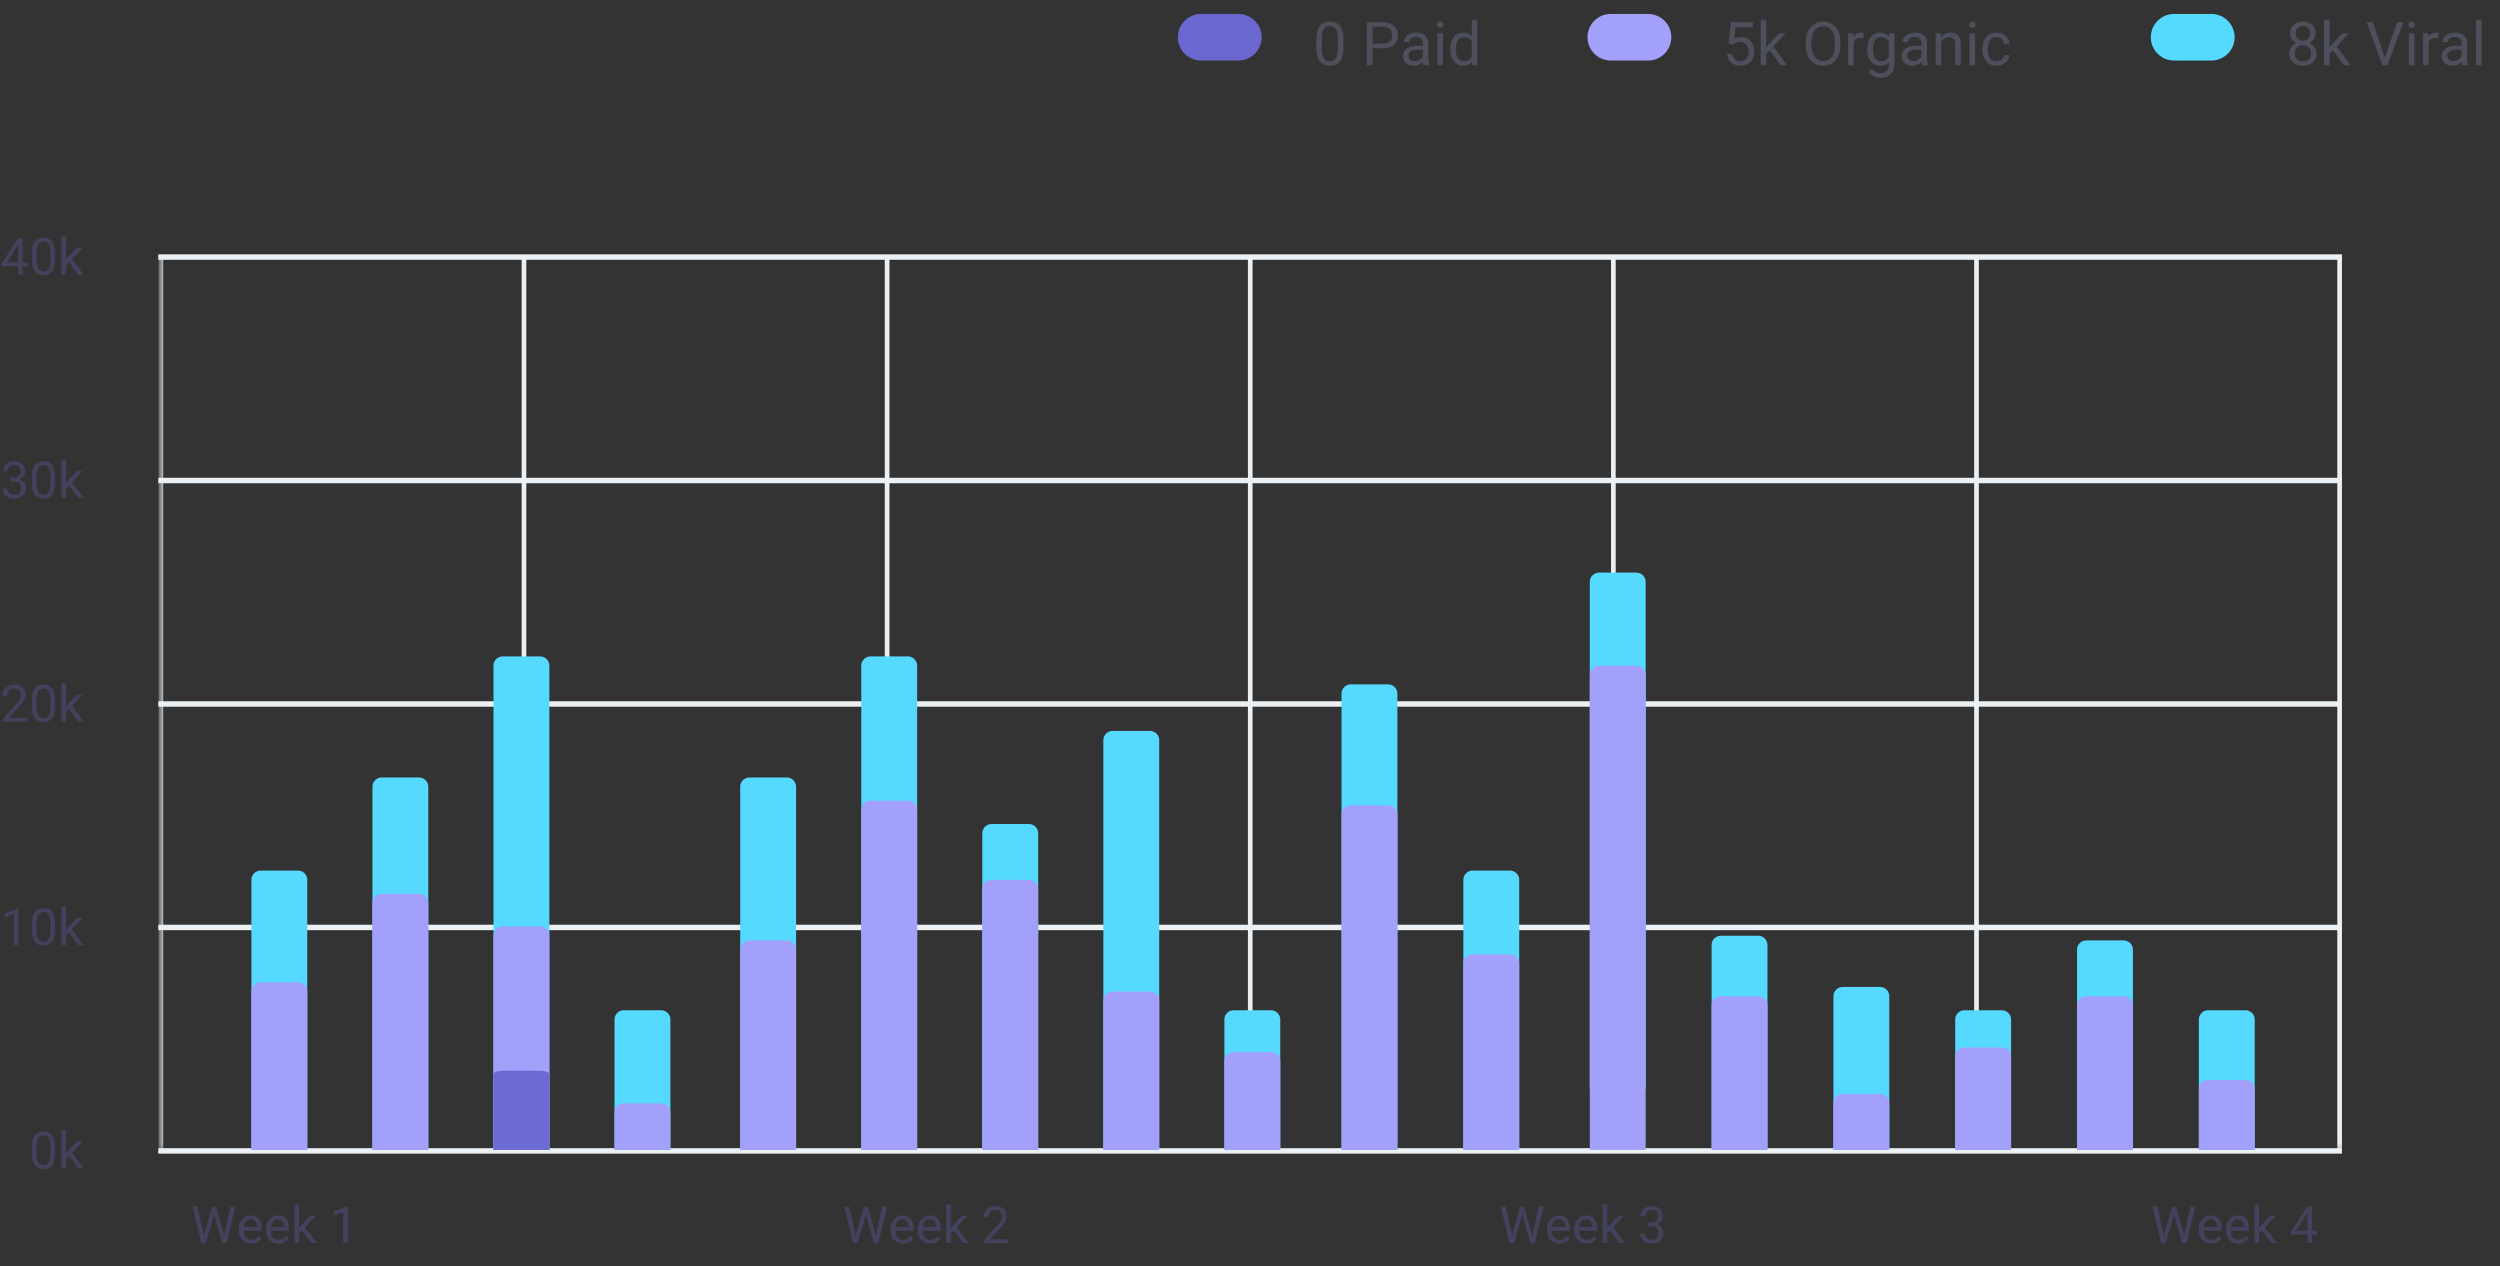 <svg width="537" height="272" viewBox="0 0 537 272" fill="none" xmlns="http://www.w3.org/2000/svg"><rect x="0" y="0" width="537" height="272" fill="#333333" stroke="none"/><path d="M496.027 9.24c.483.207.864.51 1.143.907.283.398.425.848.425 1.352 0 .546-.129 1.018-.387 1.416-.254.397-.603.7-1.047.907a3.583 3.583 0 01-1.505.305 3.62 3.62 0 01-1.51-.305 2.447 2.447 0 01-1.048-.901c-.254-.398-.381-.872-.381-1.422 0-.508.138-.96.413-1.358a2.53 2.53 0 011.136-.908 2.404 2.404 0 01-.984-.844 2.196 2.196 0 01-.355-1.225c0-.525.116-.978.349-1.359.233-.385.554-.677.965-.876a3.23 3.23 0 011.415-.298c.529 0 .999.101 1.409.305.411.198.733.488.965.87.233.38.349.833.349 1.358 0 .452-.12.86-.361 1.225a2.44 2.44 0 01-.991.85zm-1.371-3.657c-.304 0-.573.066-.806.197a1.385 1.385 0 00-.546.558 1.79 1.79 0 00-.19.845c0 .317.063.594.19.831s.307.421.54.552c.237.132.508.197.812.197.305 0 .574-.065.806-.197.233-.13.413-.315.54-.552.127-.237.19-.514.19-.831 0-.305-.065-.578-.196-.82a1.378 1.378 0 00-.54-.57 1.524 1.524 0 00-.8-.21zm0 7.592c.546 0 .974-.15 1.282-.45.314-.301.47-.718.47-1.251 0-.339-.074-.642-.222-.908a1.564 1.564 0 00-.628-.622 1.853 1.853 0 00-.914-.222c-.352 0-.658.074-.921.222a1.542 1.542 0 00-.609.622 1.9 1.9 0 00-.21.908c0 .533.155.95.464 1.25.313.3.742.45 1.288.45zm6.475-2.362l-.736.762V14h-1.187V4.25h1.187v5.89l.628-.742 2.12-2.266h1.441l-2.672 2.863L504.901 14h-1.396l-2.374-3.187zm15.12-6.055L512.83 14h-1.092l-3.415-9.242h1.339l2.615 7.617 2.635-7.617h1.339zm1.771-.127c.22 0 .391.063.514.19a.654.654 0 01.191.483c0 .19-.064.349-.191.476-.123.123-.294.184-.514.184-.22 0-.391-.061-.514-.184a.669.669 0 01-.178-.476c0-.195.059-.356.178-.483.123-.127.294-.19.514-.19zM517.419 14V7.132h1.187V14h-1.187zm5.865-6.995c.076 0 .172.01.286.032a.896.896 0 01.235.057v1.085a3.161 3.161 0 00-.578-.05c-.389 0-.715.086-.977.26a1.59 1.59 0 00-.584.73V14h-1.187V7.132h1.155l.025.78a1.83 1.83 0 011.625-.908zm6.633 5.497c0 .241.022.49.064.749.042.254.102.47.178.647V14h-1.238c-.072-.165-.127-.404-.165-.717a2.76 2.76 0 01-.857.615c-.33.153-.694.229-1.092.229-.457 0-.863-.089-1.219-.267a2.062 2.062 0 01-.818-.736 1.916 1.916 0 01-.286-1.028c0-.487.125-.9.374-1.238.254-.339.612-.593 1.073-.762.466-.173 1.014-.26 1.644-.26h1.155V9.29c0-.419-.124-.747-.374-.984-.245-.241-.601-.362-1.066-.362a1.82 1.82 0 00-.762.153c-.224.097-.4.23-.527.4a.883.883 0 00-.184.54h-1.187c0-.335.114-.659.343-.972.228-.313.55-.567.965-.762.414-.199.888-.298 1.421-.298.508 0 .953.087 1.333.26.385.17.686.428.902.775.216.342.323.763.323 1.263v3.199zm-2.938.61c.27 0 .522-.047.755-.14.237-.098.44-.225.609-.381.17-.157.299-.326.387-.508v-1.422h-.964c-.677 0-1.196.108-1.556.324a1.03 1.03 0 00-.539.946c0 .224.051.425.152.603.102.177.25.32.445.425.194.101.431.152.711.152zm4.887.888V4.25h1.187V14h-1.187z" fill="#4D4F5C"/><path d="M475 3h-8a5 5 0 000 10h8a5 5 0 000-10z" fill="#56D9FE"/><path d="M371.777 4.758h4.742V5.83h-3.739l-.273 2.532c.191-.114.415-.21.673-.285a3.09 3.09 0 01.863-.115c.563 0 1.05.127 1.46.381.415.25.733.607.953 1.073.224.465.336 1.011.336 1.638 0 .6-.11 1.134-.33 1.6a2.444 2.444 0 01-.984 1.085c-.436.258-.973.387-1.612.387a3.34 3.34 0 01-1.397-.286 2.512 2.512 0 01-1.022-.857c-.262-.385-.419-.857-.469-1.415h1.123c.072.525.258.924.559 1.2.304.27.706.406 1.206.406.364 0 .675-.085.933-.254.262-.174.461-.417.597-.73.139-.318.209-.692.209-1.124 0-.393-.072-.744-.216-1.053a1.682 1.682 0 00-.635-.737c-.275-.177-.605-.266-.99-.266-.25 0-.461.023-.635.07a1.428 1.428 0 00-.438.184c-.122.08-.266.192-.431.336l-.952-.241.469-4.602zm8.354 6.055l-.736.762V14h-1.187V4.25h1.187v5.89l.628-.742 2.12-2.266h1.441l-2.672 2.863L383.901 14h-1.396l-2.374-3.187zm15.196-1.136c0 .914-.152 1.706-.457 2.374-.3.669-.73 1.183-1.288 1.543-.559.355-1.213.533-1.962.533-.728 0-1.375-.18-1.942-.54-.563-.36-1.003-.873-1.321-1.542-.313-.673-.469-1.462-.469-2.368v-.59c0-.906.156-1.695.469-2.368.314-.673.752-1.189 1.314-1.549.563-.36 1.209-.54 1.936-.54.749 0 1.403.18 1.962.54.563.36.996.876 1.301 1.55.305.668.457 1.457.457 2.367v.59zm-1.219-.603c0-.728-.099-1.345-.298-1.853-.195-.512-.48-.9-.857-1.162-.372-.262-.821-.393-1.346-.393-.503 0-.943.133-1.32.4-.377.262-.666.649-.87 1.161-.203.508-.304 1.124-.304 1.847v.603c0 .728.101 1.348.304 1.86.208.512.5.901.876 1.168.377.262.819.394 1.327.394.796 0 1.409-.294 1.841-.883.432-.588.647-1.434.647-2.539v-.603zm5.675-2.07c.076 0 .172.011.286.033a.896.896 0 01.235.057v1.085a3.161 3.161 0 00-.578-.05c-.389 0-.715.086-.977.26a1.59 1.59 0 00-.584.73V14h-1.187V7.132h1.155l.025.78a1.83 1.83 0 011.625-.908zm7.129.128v6.722c0 .597-.123 1.109-.369 1.536-.245.432-.588.76-1.028.984-.436.224-.941.336-1.517.336a3.6 3.6 0 01-.876-.12 3.613 3.613 0 01-.933-.387 2.286 2.286 0 01-.736-.686l.615-.692c.508.622 1.122.933 1.841.933.563 0 1.005-.16 1.327-.482.326-.317.489-.772.489-1.365v-.59c-.466.537-1.105.806-1.917.806-.542 0-1.018-.15-1.429-.45-.406-.301-.721-.714-.945-1.239-.22-.529-.33-1.127-.33-1.796v-.133c0-.694.11-1.306.33-1.835.22-.529.535-.94.945-1.231.411-.292.891-.438 1.441-.438.838 0 1.492.294 1.962.882l.051-.755h1.079zm-2.812 6.005c.736 0 1.278-.337 1.625-1.01V8.973a1.886 1.886 0 00-.642-.718c-.266-.177-.59-.266-.971-.266-.41 0-.753.112-1.028.336-.271.22-.472.52-.603.902a4.04 4.04 0 00-.19 1.282v.133c0 .474.063.9.19 1.276.131.372.332.669.603.889.271.22.609.33 1.016.33zm9.819-.635c0 .241.022.49.064.749.042.254.101.47.178.647V14h-1.238c-.072-.165-.127-.404-.165-.717a2.76 2.76 0 01-.857.615c-.33.153-.694.229-1.092.229-.457 0-.863-.089-1.219-.267a2.072 2.072 0 01-.819-.736 1.924 1.924 0 01-.285-1.028c0-.487.125-.9.374-1.238.254-.339.612-.593 1.073-.762.466-.173 1.014-.26 1.644-.26h1.155V9.29c0-.419-.124-.747-.374-.984-.246-.241-.601-.362-1.066-.362a1.82 1.82 0 00-.762.153c-.224.097-.4.23-.527.4a.883.883 0 00-.184.54h-1.187c0-.335.114-.659.343-.972.228-.313.55-.567.964-.762.415-.199.889-.298 1.422-.298.508 0 .952.087 1.333.26.385.17.686.428.902.775.216.342.323.763.323 1.263v3.199zm-2.939.61c.271 0 .523-.047.756-.14.237-.098.44-.225.609-.381.169-.157.299-.326.387-.508v-1.422h-.964c-.678 0-1.196.108-1.556.324a1.03 1.03 0 00-.539.946c0 .224.051.425.152.603.102.177.25.32.445.425.194.101.431.152.71.152zm7.992-6.107c1.469 0 2.203.831 2.203 2.495V14h-1.187V9.487c0-.525-.114-.906-.343-1.143-.224-.237-.565-.355-1.022-.355-.364 0-.692.1-.984.298a2.104 2.104 0 00-.685.8V14h-1.187V7.132h1.123l.038.844c.25-.309.548-.548.895-.717.347-.17.73-.254 1.149-.254zm4.685-2.374c.22 0 .391.063.514.19.127.127.19.288.19.483 0 .19-.063.349-.19.476-.123.123-.294.184-.514.184-.22 0-.392-.061-.514-.184a.669.669 0 01-.178-.476c0-.195.059-.356.178-.483.122-.127.294-.19.514-.19zM423.054 14V7.132h1.187V14h-1.187zm8.556-2.17c-.021.401-.158.78-.412 1.135a2.76 2.76 0 01-1.003.845 2.856 2.856 0 01-1.327.317c-.664 0-1.227-.152-1.688-.457a2.863 2.863 0 01-1.029-1.238 4.273 4.273 0 01-.342-1.733v-.266c0-.635.114-1.21.342-1.727a2.82 2.82 0 011.029-1.238c.461-.309 1.024-.463 1.688-.463.525 0 .99.108 1.397.324.41.215.732.514.964.895.233.376.36.8.381 1.27h-1.123a1.74 1.74 0 00-.241-.775 1.525 1.525 0 00-.565-.559 1.61 1.61 0 00-.813-.203c-.453 0-.819.119-1.098.356a1.909 1.909 0 00-.597.907 3.955 3.955 0 00-.177 1.213v.266c0 .703.143 1.29.431 1.765.292.474.773.71 1.441.71.275 0 .531-.056.768-.17.241-.12.438-.28.591-.483.152-.207.239-.438.26-.692h1.123z" fill="#4D4F5C"/><path d="M354 3h-8a5 5 0 000 10h8a5 5 0 000-10z" fill="#A3A0FB"/><path d="M288.57 10.058c0 1.447-.25 2.488-.749 3.123-.495.63-1.215.946-2.158.946-.94 0-1.663-.317-2.171-.952-.508-.635-.762-1.674-.762-3.117V8.643c0-1.44.25-2.468.749-3.085.504-.618 1.227-.927 2.171-.927.948 0 1.671.309 2.171.927.499.617.749 1.646.749 3.085v1.415zm-1.187-1.612c0-1.016-.144-1.746-.432-2.19-.283-.449-.717-.673-1.301-.673-.576 0-1.009.224-1.301.673-.288.448-.432 1.178-.432 2.19v1.796c0 1.012.148 1.754.444 2.228.297.47.73.705 1.302.705.579 0 1.011-.233 1.295-.698.283-.47.425-1.215.425-2.235V8.446zm9.642-3.688c.681 0 1.265.12 1.752.362.491.237.861.567 1.111.99.254.423.381.912.381 1.466 0 .593-.125 1.098-.375 1.517-.25.42-.618.739-1.104.959-.483.216-1.071.324-1.765.324h-2.184V14h-1.231V4.758h3.415zm0 4.627c.685 0 1.191-.16 1.517-.482.33-.322.495-.76.495-1.314a1.94 1.94 0 00-.216-.914 1.534 1.534 0 00-.666-.667c-.301-.169-.677-.254-1.13-.254h-2.184v3.631h2.184zm9.775 3.117c0 .241.021.49.064.749.042.254.101.47.178.647V14h-1.238c-.072-.165-.127-.404-.165-.717a2.76 2.76 0 01-.857.615c-.33.153-.694.229-1.092.229-.457 0-.863-.089-1.219-.267a2.072 2.072 0 01-.819-.736 1.924 1.924 0 01-.285-1.028c0-.487.125-.9.374-1.238.254-.339.612-.593 1.073-.762.465-.173 1.013-.26 1.644-.26h1.155V9.29c0-.419-.125-.747-.374-.984-.246-.241-.601-.362-1.067-.362-.283 0-.537.051-.761.153-.225.097-.4.23-.527.4a.883.883 0 00-.184.54h-1.187c0-.335.114-.659.342-.972.229-.313.551-.567.965-.762.415-.199.889-.298 1.422-.298.508 0 .952.087 1.333.26.385.17.686.428.902.775.215.342.323.763.323 1.263v3.199zm-2.939.61c.271 0 .523-.047.756-.14.237-.098.44-.225.609-.381.169-.157.298-.326.387-.508v-1.422h-.965c-.677 0-1.195.108-1.555.324a1.03 1.03 0 00-.539.946 1.112 1.112 0 00.596 1.028c.195.101.432.152.711.152zm5.491-8.481c.22 0 .391.063.514.19a.654.654 0 01.191.483c0 .19-.064.349-.191.476-.123.123-.294.184-.514.184-.22 0-.391-.061-.514-.184a.669.669 0 01-.178-.476c0-.195.059-.356.178-.483.123-.127.294-.19.514-.19zM308.749 14V7.132h1.187V14h-1.187zm8.576-9.75V14h-1.086l-.057-.73c-.465.571-1.117.857-1.955.857-.529 0-.999-.15-1.409-.45-.411-.301-.73-.716-.959-1.245-.224-.529-.336-1.126-.336-1.79v-.133c0-.694.112-1.306.336-1.835.225-.529.542-.94.953-1.231.41-.292.886-.438 1.428-.438.808 0 1.441.269 1.898.806V4.25h1.187zm-2.806 8.887c.732 0 1.272-.332 1.619-.997V8.96a1.904 1.904 0 00-.641-.711c-.263-.173-.584-.26-.965-.26-.411 0-.754.112-1.029.336-.27.22-.471.52-.603.902a4.04 4.04 0 00-.19 1.282v.133c0 .474.063.9.19 1.276.132.372.333.669.603.889.271.22.61.33 1.016.33z" fill="#4D4F5C"/><path d="M266 3h-8a5 5 0 000 10h8a5 5 0 000-10z" fill="#6A67CF"/><mask id="a" style="mask-type:luminance" maskUnits="userSpaceOnUse" x="34" y="54" width="503" height="193"><path d="M536.551 54.993h-502v191.854h502V54.993z" fill="#fff"/></mask><g mask="url(#a)" stroke="#EAF0F4"><path d="M34.551 246.848V54.995m78 191.853V54.995m78 191.853V54.995m78 191.853V54.995m78 191.853V54.995m78 191.853V54.995m78 191.853V54.995"/></g><path d="M5.99 57.18H4.905V59H3.901v-1.82H.34v-.58l3.496-5.42h1.069v5.194H5.99v.805zm-2.09-.806v-3.84l-.118.209-2.31 3.63h2.429zm7.902-.71c0 1.225-.212 2.106-.634 2.643-.42.534-1.028.8-1.826.8-.795 0-1.408-.268-1.837-.805-.43-.537-.645-1.416-.645-2.637v-1.198c0-1.218.211-2.088.634-2.61.426-.523 1.038-.785 1.837-.785.802 0 1.414.262 1.837.784.422.523.634 1.393.634 2.61v1.199zM10.797 54.3c0-.86-.122-1.477-.365-1.853-.24-.38-.607-.57-1.101-.57-.487 0-.854.19-1.101.57-.244.38-.366.997-.366 1.853v1.52c0 .856.126 1.484.376 1.886.251.397.618.596 1.102.596.49 0 .855-.197 1.095-.591.24-.398.36-1.028.36-1.89V54.3zm4.018 2.004l-.623.644V59h-1.005v-8.25h1.005v4.984l.531-.628 1.794-1.918h1.22l-2.262 2.423L18.005 59h-1.181l-2.01-2.696z" fill="#43425D"/><path d="M503.048 54.63H34v1.172h469.048V54.63z" fill="#EAF0F4"/><path d="M4.175 102.982c.48.154.823.398 1.03.731a2 2 0 01.318 1.106c0 .477-.108.887-.323 1.23-.214.344-.51.607-.886.79a2.89 2.89 0 01-1.267.268c-.462 0-.881-.086-1.257-.257a2.135 2.135 0 01-.897-.747c-.219-.329-.328-.72-.328-1.171H1.57c0 .272.059.512.177.72.122.208.293.369.515.483.222.111.484.167.785.167.462 0 .821-.124 1.08-.371.26-.247.391-.61.391-1.09 0-.476-.146-.833-.44-1.069-.29-.24-.695-.36-1.214-.36h-.709v-.806h.709c.333 0 .614-.057.843-.171.233-.115.407-.274.521-.478.115-.205.172-.437.172-.699 0-.451-.114-.793-.344-1.026-.225-.236-.564-.354-1.015-.354-.279 0-.524.055-.736.166a1.21 1.21 0 00-.494.473 1.373 1.373 0 00-.177.709H.63a2.056 2.056 0 011.154-1.87 2.7 2.7 0 011.257-.284c.477 0 .892.084 1.246.253.355.168.629.419.822.752.197.329.296.73.296 1.203 0 .204-.045.415-.135.634-.09.218-.227.422-.413.612-.183.19-.41.342-.682.456zm7.627.683c0 1.224-.212 2.105-.634 2.642-.42.534-1.028.8-1.826.8-.795 0-1.408-.268-1.837-.805-.43-.537-.645-1.416-.645-2.637v-1.198c0-1.218.211-2.088.634-2.61.426-.523 1.038-.785 1.837-.785.802 0 1.414.262 1.837.784.422.523.634 1.393.634 2.611v1.198zm-1.005-1.365c0-.859-.122-1.477-.365-1.853-.24-.379-.607-.57-1.101-.57-.487 0-.854.191-1.101.57-.244.38-.366.997-.366 1.853v1.52c0 .856.126 1.485.376 1.886.251.397.618.596 1.102.596.49 0 .855-.197 1.095-.591.24-.398.36-1.028.36-1.891v-1.52zm4.018 2.004l-.623.644V107h-1.005v-8.25h1.005v4.984l.531-.628 1.794-1.918h1.22l-2.262 2.423 2.53 3.389h-1.181l-2.01-2.696z" fill="#43425D"/><path d="M503.048 102.63H34v1.172h469.048v-1.172z" fill="#EAF0F4"/><path d="M.705 155v-.709l2.562-2.852c.319-.355.564-.652.736-.892a2.77 2.77 0 00.36-.655c.071-.197.107-.401.107-.612a1.54 1.54 0 00-.161-.709 1.202 1.202 0 00-.467-.505 1.361 1.361 0 00-.726-.188c-.508 0-.895.145-1.16.435-.265.29-.397.679-.397 1.166H.554c0-.448.099-.854.296-1.22.197-.365.489-.653.875-.864.387-.215.85-.323 1.391-.323.484 0 .903.088 1.257.263.355.172.627.416.817.731.19.315.284.68.284 1.096 0 .429-.132.873-.397 1.332a8.125 8.125 0 01-1.069 1.418l-2.095 2.282h3.921V155H.704zm11.097-3.335c0 1.224-.212 2.105-.634 2.642-.42.534-1.028.8-1.826.8-.795 0-1.408-.268-1.837-.805-.43-.537-.645-1.416-.645-2.637v-1.198c0-1.218.211-2.088.634-2.611.426-.522 1.038-.784 1.837-.784.802 0 1.414.262 1.837.784.422.523.634 1.393.634 2.611v1.198zm-1.005-1.365c0-.859-.122-1.477-.365-1.853-.24-.379-.607-.569-1.101-.569-.487 0-.854.19-1.101.569-.244.38-.366.997-.366 1.853v1.52c0 .856.126 1.485.376 1.886.251.397.618.596 1.102.596.49 0 .855-.197 1.095-.591.24-.398.36-1.028.36-1.891v-1.52zm4.018 2.004l-.623.644V155h-1.005v-8.25h1.005v4.984l.531-.628 1.794-1.918h1.22l-2.262 2.423 2.53 3.389h-1.181l-2.01-2.696z" fill="#43425D"/><path d="M503.048 150.63H34v1.172h469.048v-1.172z" fill="#EAF0F4"/><path d="M2.971 203v-6.633l-1.998.736v-.897l2.847-1.069h.156V203H2.97zm8.83-3.335c0 1.224-.21 2.105-.633 2.642-.42.534-1.028.8-1.826.8-.795 0-1.408-.268-1.837-.805-.43-.537-.645-1.416-.645-2.637v-1.198c0-1.218.211-2.088.634-2.611.426-.522 1.038-.784 1.837-.784.802 0 1.414.262 1.837.784.422.523.634 1.393.634 2.611v1.198zm-1.004-1.365c0-.859-.122-1.477-.365-1.853-.24-.379-.607-.569-1.101-.569-.487 0-.854.19-1.101.569-.244.38-.366.997-.366 1.853v1.52c0 .856.126 1.485.376 1.886.251.397.618.596 1.102.596.49 0 .855-.197 1.095-.591.24-.398.36-1.028.36-1.891v-1.52zm4.018 2.004l-.623.644V203h-1.005v-8.25h1.005v4.984l.531-.628 1.794-1.918h1.22l-2.262 2.423 2.53 3.389h-1.181l-2.01-2.696z" fill="#43425D"/><path d="M503.048 198.63H34v1.172h469.048v-1.172z" fill="#EAF0F4"/><path d="M11.796 247.665c0 1.224-.211 2.105-.634 2.642-.419.534-1.027.8-1.826.8-.795 0-1.407-.268-1.837-.805-.43-.537-.644-1.416-.644-2.637v-1.198c0-1.218.211-2.088.634-2.611.426-.522 1.038-.784 1.836-.784.803 0 1.415.262 1.837.784.423.523.634 1.393.634 2.611v1.198zm-1.004-1.365c0-.859-.122-1.477-.365-1.853-.24-.379-.607-.569-1.102-.569-.487 0-.854.19-1.1.569-.244.38-.366.997-.366 1.853v1.52c0 .856.125 1.485.376 1.886.25.397.618.596 1.101.596.49 0 .856-.197 1.096-.591.24-.398.36-1.028.36-1.891v-1.52zm4.017 2.004l-.623.644V251h-1.004v-8.25h1.004v4.984l.532-.628 1.794-1.918h1.22l-2.262 2.423L18 251h-1.182l-2.009-2.696z" fill="#43425D"/><path d="M503.048 246.63H34v1.172h469.048v-1.172z" fill="#EAF0F4"/><path d="M50.56 259.18L48.668 267h-.951l-1.606-5.709-.118-.586-.124.586L44.205 267h-.95l-1.891-7.82h1.042l1.23 5.36.15 1.021.215-.919 1.547-5.462h.876l1.504 5.462.214.94.167-1.047 1.203-5.355h1.047zm5.677 5.188h-3.932c.01.362.086.689.226.983.14.294.336.526.59.698.258.169.559.253.903.253.336 0 .626-.068.87-.204.247-.136.467-.332.66-.586l.607.473c-.215.329-.5.6-.859.811-.358.208-.802.311-1.332.311s-.997-.12-1.402-.359a2.457 2.457 0 01-.94-.999 3.138 3.138 0 01-.328-1.451v-.231c0-.605.119-1.133.355-1.584.236-.455.548-.802.935-1.042.39-.24.807-.36 1.251-.36.54 0 .988.122 1.343.365.358.24.623.573.795.999.172.426.258.919.258 1.477v.446zm-1.005-.881c-.029-.454-.152-.834-.37-1.138-.215-.308-.555-.462-1.02-.462-.402 0-.737.147-1.005.44-.265.29-.432.702-.5 1.235h2.895v-.075zm6.848.881h-3.93c.01.362.086.689.225.983.14.294.337.526.591.698.258.169.559.253.902.253.337 0 .627-.068.87-.204a2.12 2.12 0 00.661-.586l.607.473c-.215.329-.501.6-.86.811-.357.208-.801.311-1.331.311-.53 0-.998-.12-1.402-.359a2.456 2.456 0 01-.94-.999 3.139 3.139 0 01-.328-1.451v-.231c0-.605.119-1.133.355-1.584.236-.455.548-.802.934-1.042.39-.24.808-.36 1.252-.36.54 0 .988.122 1.343.365.358.24.623.573.794.999.172.426.258.919.258 1.477v.446zm-1.004-.881c-.029-.454-.152-.834-.37-1.138-.216-.308-.556-.462-1.021-.462-.401 0-.736.147-1.005.44-.265.29-.431.702-.5 1.235h2.896v-.075zm3.797.817l-.623.644V267h-1.004v-8.25h1.004v4.984l.532-.628 1.794-1.918h1.22l-2.262 2.423 2.53 3.389h-1.182l-2.009-2.696zM73.72 267v-6.633l-1.998.736v-.897l2.847-1.069h.156V267H73.72zm116.839-7.82l-1.89 7.82h-.951l-1.606-5.709-.118-.586-.124.586-1.665 5.709h-.95l-1.891-7.82h1.042l1.23 5.36.15 1.021.215-.919 1.547-5.462h.876l1.503 5.462.215.94.167-1.047 1.203-5.355h1.047zm5.678 5.188h-3.932c.011.362.086.689.226.983.139.294.336.526.59.698.258.169.559.253.903.253.336 0 .626-.068.87-.204.247-.136.467-.332.66-.586l.607.473c-.214.329-.501.6-.859.811-.358.208-.802.311-1.332.311s-.997-.12-1.402-.359a2.454 2.454 0 01-.94-.999 3.144 3.144 0 01-.327-1.451v-.231c0-.605.118-1.133.354-1.584.236-.455.548-.802.935-1.042.39-.24.807-.36 1.251-.36.541 0 .988.122 1.343.365.358.24.623.573.795.999.172.426.258.919.258 1.477v.446zm-1.005-.881c-.028-.454-.152-.834-.37-1.138-.215-.308-.555-.462-1.021-.462-.401 0-.736.147-1.004.44-.265.29-.432.702-.5 1.235h2.895v-.075zm6.848.881h-3.931c.01.362.086.689.225.983.14.294.337.526.591.698.258.169.559.253.902.253.337 0 .627-.068.871-.204.247-.136.467-.332.66-.586l.607.473c-.215.329-.501.6-.859.811-.358.208-.802.311-1.332.311s-.998-.12-1.402-.359a2.454 2.454 0 01-.94-.999 3.131 3.131 0 01-.328-1.451v-.231c0-.605.118-1.133.355-1.584.236-.455.548-.802.934-1.042.391-.24.808-.36 1.252-.36.541 0 .988.122 1.343.365.358.24.623.573.795.999.171.426.257.919.257 1.477v.446zm-1.004-.881c-.029-.454-.152-.834-.371-1.138-.215-.308-.555-.462-1.02-.462-.401 0-.736.147-1.005.44-.265.29-.431.702-.499 1.235h2.895v-.075zm3.797.817l-.623.644V267h-1.004v-8.25h1.004v4.984l.532-.628 1.794-1.918h1.219l-2.261 2.423 2.53 3.389h-1.182l-2.009-2.696zm6.58 2.696v-.709l2.562-2.852c.319-.355.564-.652.736-.892.172-.243.292-.462.36-.655.071-.197.107-.401.107-.612 0-.262-.054-.498-.161-.709a1.205 1.205 0 00-.467-.505 1.364 1.364 0 00-.725-.188c-.509 0-.896.145-1.161.435-.265.29-.397.679-.397 1.166h-1.005c0-.448.099-.854.296-1.22.197-.365.489-.653.875-.864.387-.215.851-.323 1.392-.323.483 0 .902.088 1.256.263.355.172.627.416.817.731.19.315.284.68.284 1.096 0 .429-.132.873-.397 1.332a8.115 8.115 0 01-1.069 1.418l-2.095 2.282h3.921V267h-5.129zm120.106-7.82l-1.891 7.82h-.95l-1.606-5.709-.118-.586-.124.586-1.665 5.709h-.951l-1.89-7.82h1.042l1.23 5.36.15 1.021.215-.919 1.547-5.462h.875l1.504 5.462.215.94.167-1.047 1.203-5.355h1.047zm5.677 5.188h-3.931c.01.362.086.689.225.983.14.294.337.526.591.698.258.169.559.253.902.253.337 0 .627-.068.871-.204.247-.136.467-.332.66-.586l.607.473c-.215.329-.501.6-.859.811-.358.208-.802.311-1.332.311s-.998-.12-1.402-.359a2.454 2.454 0 01-.94-.999 3.144 3.144 0 01-.328-1.451v-.231c0-.605.118-1.133.355-1.584.236-.455.548-.802.934-1.042.391-.24.808-.36 1.252-.36.541 0 .988.122 1.343.365.358.24.623.573.795.999.171.426.257.919.257 1.477v.446zm-1.004-.881c-.029-.454-.152-.834-.371-1.138-.215-.308-.555-.462-1.02-.462-.401 0-.736.147-1.005.44-.265.29-.431.702-.499 1.235h2.895v-.075zm6.848.881h-3.932c.011.362.086.689.226.983.14.294.337.526.591.698.258.169.558.253.902.253.337 0 .627-.068.87-.204.247-.136.468-.332.661-.586l.607.473c-.215.329-.501.6-.859.811-.359.208-.803.311-1.333.311-.529 0-.997-.12-1.401-.359a2.454 2.454 0 01-.94-.999 3.131 3.131 0 01-.328-1.451v-.231c0-.605.118-1.133.355-1.584.236-.455.547-.802.934-1.042.39-.24.808-.36 1.252-.36.54 0 .988.122 1.342.365.358.24.623.573.795.999.172.426.258.919.258 1.477v.446zm-1.004-.881c-.029-.454-.152-.834-.371-1.138-.215-.308-.555-.462-1.02-.462-.401 0-.736.147-1.005.44-.265.29-.431.702-.499 1.235h2.895v-.075zm3.797.817l-.623.644V267h-1.004v-8.25h1.004v4.984l.532-.628 1.794-1.918h1.219l-2.261 2.423 2.529 3.389h-1.181l-2.009-2.696zm10.049-1.322c.48.154.824.398 1.032.731.211.329.317.698.317 1.106 0 .477-.108.887-.323 1.23-.215.344-.51.607-.886.79a2.89 2.89 0 01-1.268.268 3 3 0 01-1.256-.257 2.135 2.135 0 01-.897-.747c-.219-.329-.328-.72-.328-1.171h1.004c0 .272.059.512.178.72.121.208.293.369.515.483.222.111.484.167.784.167.462 0 .822-.124 1.08-.371.261-.247.392-.61.392-1.09 0-.476-.147-.833-.44-1.069-.29-.24-.695-.36-1.214-.36h-.709v-.806h.709c.333 0 .614-.057.843-.171.233-.115.406-.274.521-.478.115-.205.172-.437.172-.699 0-.451-.115-.793-.344-1.026-.225-.236-.564-.354-1.015-.354a1.56 1.56 0 00-.736.166 1.21 1.21 0 00-.494.473 1.374 1.374 0 00-.177.709h-1.005c0-.397.101-.761.301-1.09a2.14 2.14 0 01.854-.779c.365-.19.784-.285 1.257-.285.476 0 .892.084 1.246.253.355.168.629.419.822.752.197.329.295.73.295 1.203 0 .204-.044.415-.134.634a1.895 1.895 0 01-.414.612c-.182.19-.41.342-.682.456zm115.637-3.802l-1.891 7.82h-.95l-1.606-5.709-.118-.586-.124.586-1.665 5.709h-.951l-1.89-7.82h1.042l1.23 5.36.15 1.021.215-.919 1.547-5.462h.875l1.504 5.462.215.94.167-1.047 1.203-5.355h1.047zm5.677 5.188h-3.931c.01.362.086.689.225.983.14.294.337.526.591.698.258.169.559.253.902.253.337 0 .627-.068.871-.204.247-.136.467-.332.66-.586l.607.473c-.215.329-.501.6-.859.811-.358.208-.802.311-1.332.311s-.998-.12-1.402-.359a2.454 2.454 0 01-.94-.999 3.144 3.144 0 01-.328-1.451v-.231c0-.605.118-1.133.355-1.584.236-.455.548-.802.934-1.042.391-.24.808-.36 1.252-.36.541 0 .988.122 1.343.365.358.24.623.573.795.999.171.426.257.919.257 1.477v.446zm-1.004-.881c-.029-.454-.152-.834-.371-1.138-.215-.308-.555-.462-1.02-.462-.401 0-.736.147-1.005.44-.265.29-.431.702-.499 1.235h2.895v-.075zm6.848.881h-3.932c.011.362.086.689.226.983.14.294.337.526.591.698.258.169.558.253.902.253.337 0 .627-.068.87-.204.247-.136.468-.332.661-.586l.607.473c-.215.329-.501.6-.859.811-.359.208-.803.311-1.333.311-.529 0-.997-.12-1.401-.359a2.454 2.454 0 01-.94-.999 3.131 3.131 0 01-.328-1.451v-.231c0-.605.118-1.133.355-1.584.236-.455.547-.802.934-1.042.39-.24.808-.36 1.252-.36.54 0 .988.122 1.342.365.358.24.623.573.795.999.172.426.258.919.258 1.477v.446zm-1.004-.881c-.029-.454-.152-.834-.371-1.138-.215-.308-.555-.462-1.02-.462-.401 0-.736.147-1.005.44-.265.29-.431.702-.499 1.235h2.895v-.075zm3.797.817l-.623.644V267h-1.004v-8.25h1.004v4.984l.532-.628 1.794-1.918h1.219l-2.261 2.423 2.529 3.389h-1.181l-2.009-2.696zm11.865.875h-1.085V267h-1.005v-1.821h-3.561v-.58l3.497-5.419h1.069v5.194h1.085v.805zm-2.09-.805v-3.841l-.118.21-2.309 3.631h2.427z" fill="#43425D"/><path d="M56 187h8a2 2 0 012 2v58H54v-58a2 2 0 012-2zm26-20h8a2 2 0 012 2v78H80v-78a2 2 0 012-2zm26-26h8a2 2 0 012 2v104h-12V143a2 2 0 012-2zm26 76h8a2 2 0 012 2v28h-12v-28a2 2 0 012-2zm27-50h8a2 2 0 012 2v78h-12v-78a2 2 0 012-2zm26-26h8a2 2 0 012 2v104h-12V143a2 2 0 012-2zm26 36h8a2 2 0 012 2v68h-12v-68a2 2 0 012-2zm26-20h8a2 2 0 012 2v88h-12v-88a2 2 0 012-2zm26 60h8a2 2 0 012 2v28h-12v-28a2 2 0 012-2zm25.162-70h8a2.003 2.003 0 012 2v98h-12v-98a2 2 0 012-2zm26.165 40h8a1.999 1.999 0 012 2v58h-12v-58a2 2 0 012-2zm27.163-64h8a2 2 0 012 2v109h-12V125a2 2 0 012-2zm26.164 78h8a2 2 0 012 2v44h-12v-44a2 2 0 012-2zm26.165 11h8a2 2 0 012 2v33h-12v-33a2 2 0 012-2zm26.164 5h8a2 2 0 012 2v28h-12v-28a2 2 0 012-2zm26.165-15h8a2 2 0 012 2v43h-12v-43a2 2 0 012-2z" fill="#56D9FE"/><path d="M56 211h8a2 2 0 012 2v34H54v-34a2 2 0 012-2zm26-19h8a2 2 0 012 2v53H80v-53a2 2 0 012-2zm26 7h8a2 2 0 012 2v46h-12v-46a2 2 0 012-2zm26 38h8a2 2 0 012 2v8h-12v-8a2 2 0 012-2zm27-35h8a2 2 0 012 2v43h-12v-43a2 2 0 012-2zm26-30h8a2 2 0 012 2v73h-12v-73a2 2 0 012-2zm26 17h8a2 2 0 012 2v56h-12v-56a2 2 0 012-2zm26 24h8a2 2 0 012 2v32h-12v-32a2 2 0 012-2zm26.001 13h8a2 2 0 012 2v19h-12v-19a2 2 0 012-2zm25.161-53h8a2.003 2.003 0 012 2v72h-12v-72a2 2 0 012-2zm26.164 32h8a1.999 1.999 0 012 2v40h-12v-40a2 2 0 012-2zm27.164-62h8a2 2 0 012 2v102h-12V145a2 2 0 012-2zm26.164 71h8a2 2 0 012 2v31h-12v-31a2 2 0 012-2zm26.165 21h8a2 2 0 012 2v10h-12v-10a2 2 0 012-2zm26.164-10h8a2 2 0 012 2v20h-12v-20a2 2 0 012-2zm26.165-11h8a2 2 0 012 2v31h-12v-31a2 2 0 012-2z" fill="#A3A0FB"/><path d="M474.312 217h8a2 2 0 012 2v28h-12v-28a2 2 0 012-2z" fill="#56D9FE"/><path d="M474.312 232h8a2 2 0 012 2v13h-12v-13a2 2 0 012-2z" fill="#A3A0FB"/><path d="M108 230h8c.53 0 1.039.075 1.414.207.375.133.586.313.586.501V247h-12v-16.292c0-.188.211-.368.586-.501.375-.132.884-.207 1.414-.207z" fill="#6D69D5"/></svg>